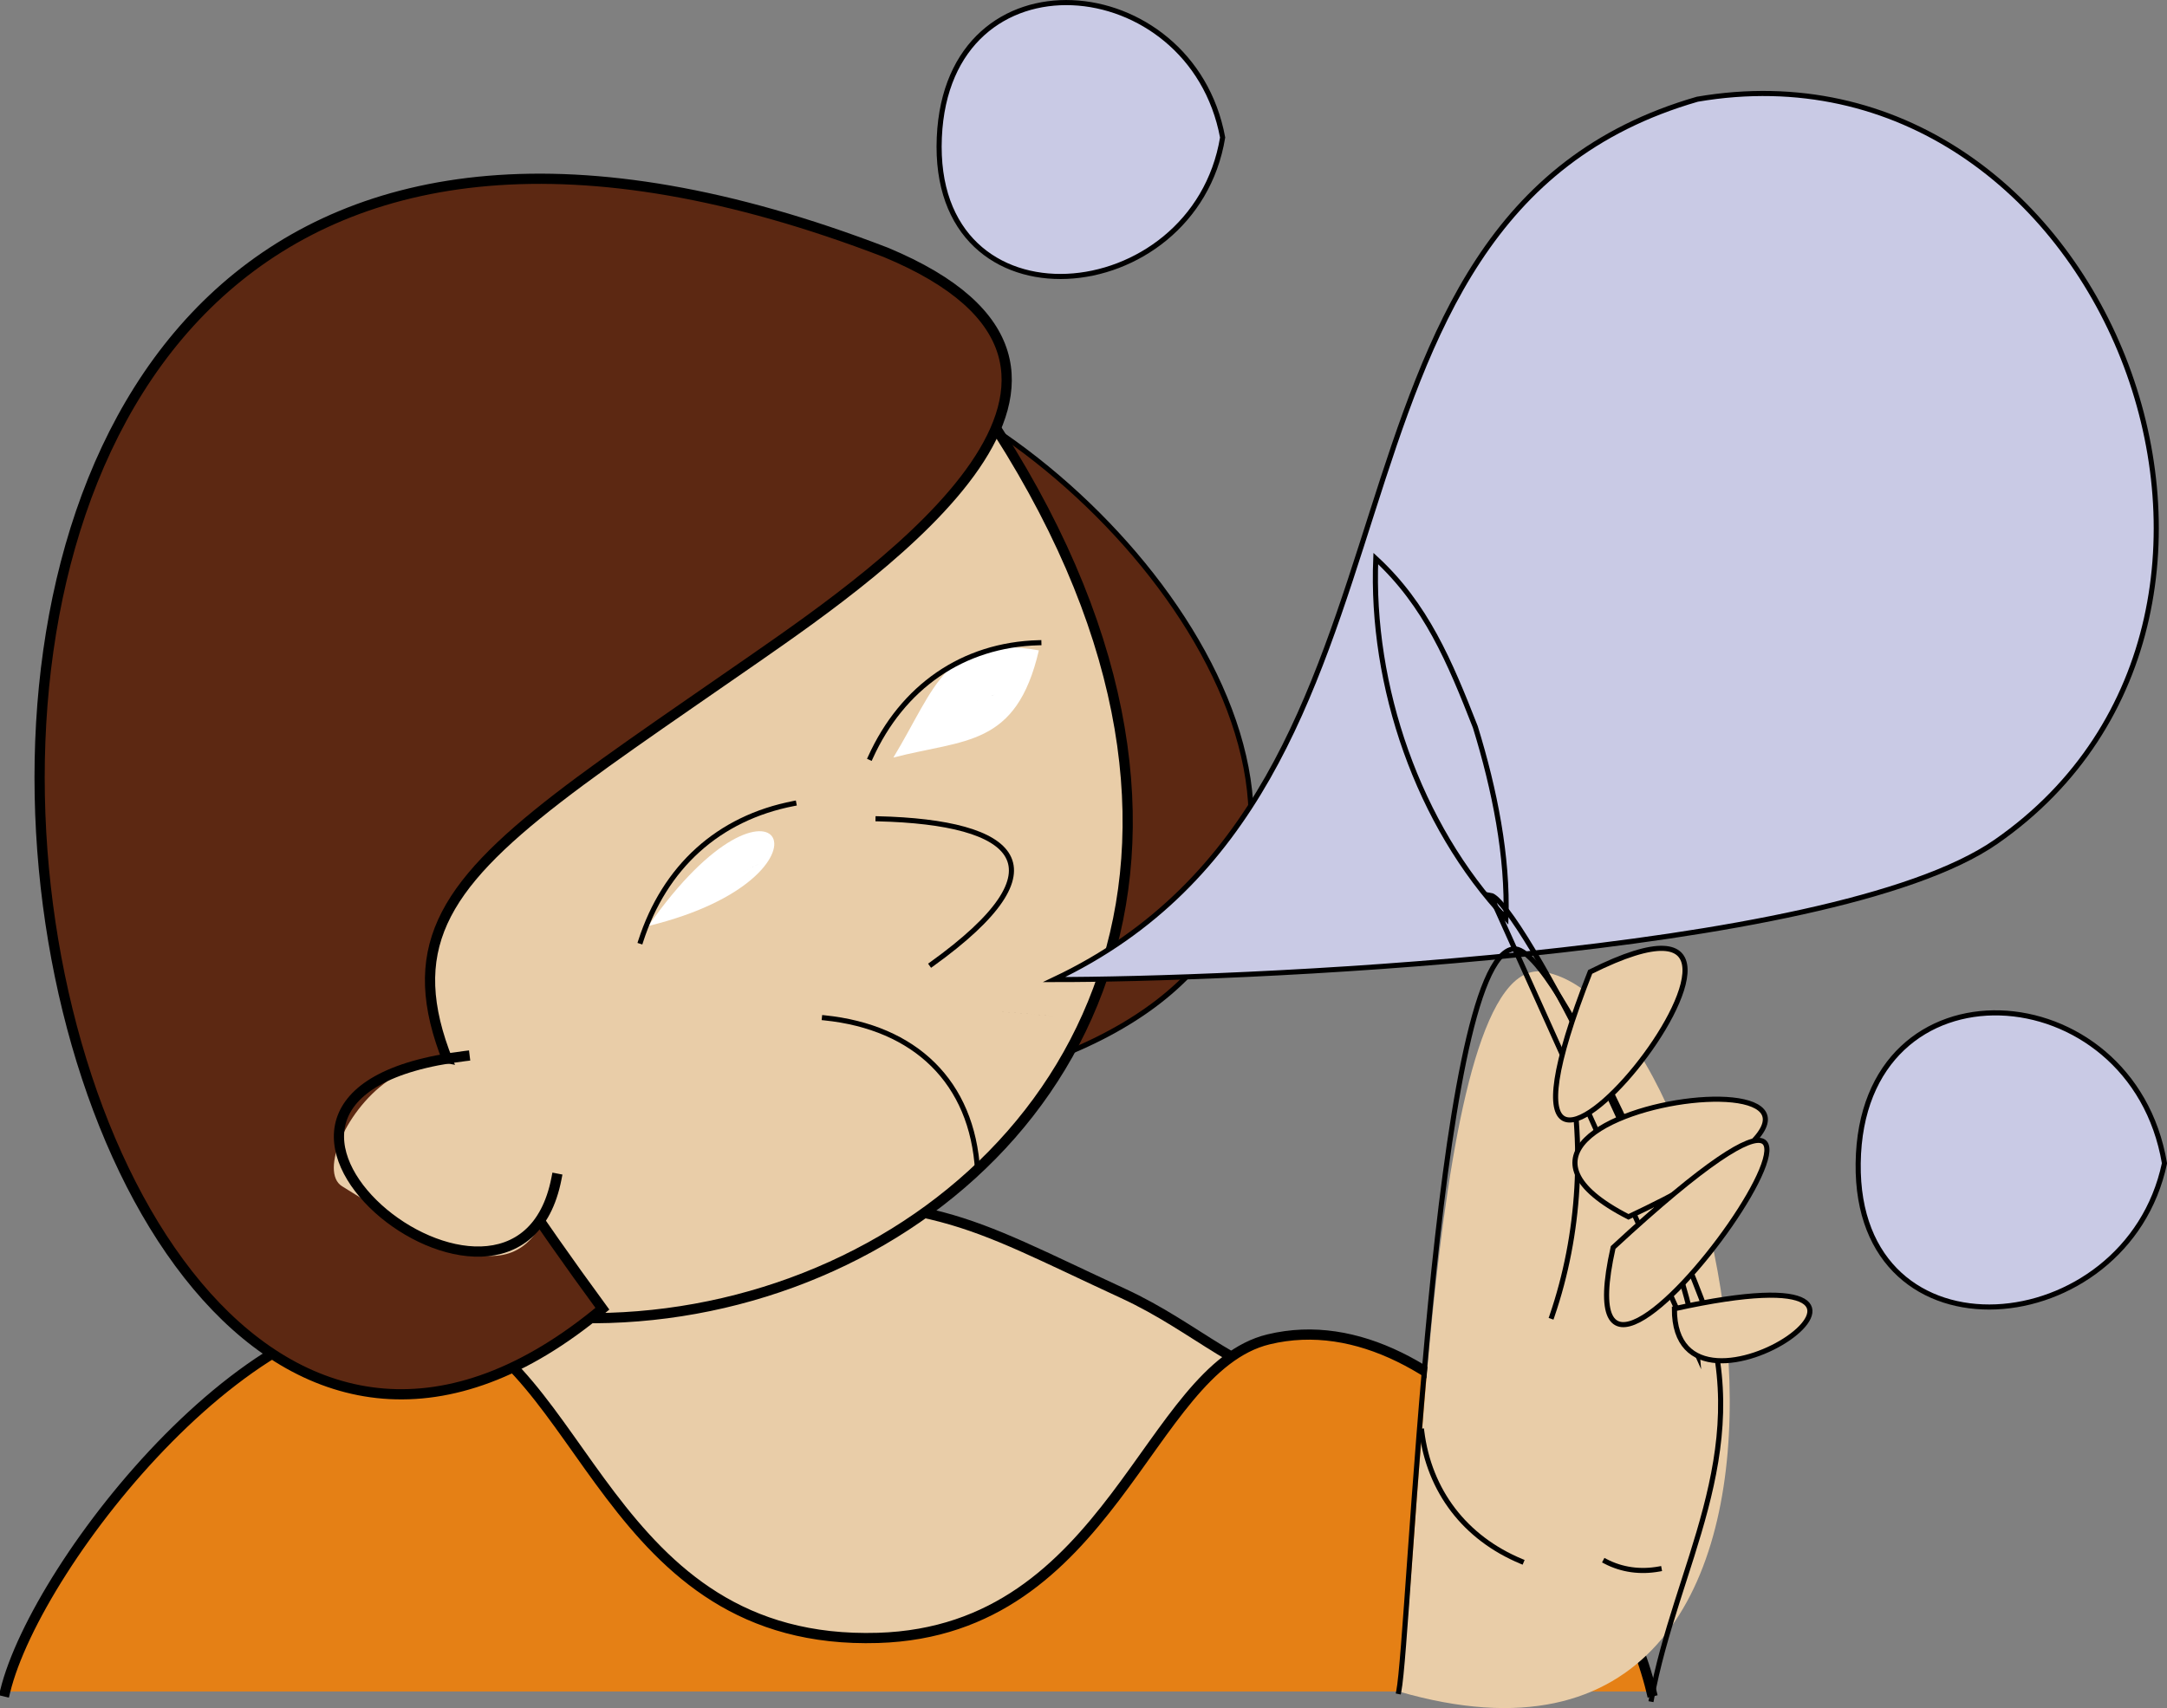 <svg xmlns="http://www.w3.org/2000/svg" xmlns:xlink="http://www.w3.org/1999/xlink" version="1.1" id="Layer_1" x="0px" y="0px" enable-background="new 0 0 822.05 841.89" xml:space="preserve" viewBox="305.5 338.67 212.25 167.34">
<rect x="305.5" y="338.67" width="212.25" height="167.34" fill="#808080" stroke="none"/>
<path fill-rule="evenodd" clip-rule="evenodd" fill="#E9CDA8" stroke="#000000" stroke-linecap="square" stroke-miterlimit="10" d="  M435.002,475.14c-8.121-1.698-12.206-6.381-19.5-9.75c-15.973-7.378-17.912-9.561-40.584-9.078  c-21.303,0.453-45.083,28.104-51.666,45.828c24.265,0,48.529,0,72.794,0C426.51,502.14,425.16,504.666,435.002,475.14z"/>
<path fill-rule="evenodd" clip-rule="evenodd" fill="#E58015" d="M467.252,504.39c-3.201-13.38-20.008-38.723-37.5-34.5  c-11.931,2.88-15.378,28.553-38.25,29.25c-26.686,0.813-28.683-27.542-43.5-31.5c-16.442-4.392-38.902,23.982-42,36.75  C359.752,504.39,413.502,504.39,467.252,504.39z"/>
<path fill="none" stroke="#000000" stroke-linecap="square" stroke-miterlimit="10" d="M467.252,504.39  c-3.201-13.38-20.008-38.723-37.5-34.5c-11.931,2.88-15.378,28.553-38.25,29.25c-26.686,0.813-28.683-27.542-43.5-31.5  c-16.442-4.392-38.902,23.982-42,36.75"/>
<path fill-rule="evenodd" clip-rule="evenodd" fill="#22631B" d="M467.252,502.89L467.252,502.89L467.252,502.89z"/>
<line fill="none" stroke="#000000" stroke-linecap="square" stroke-miterlimit="10" x1="467.252" y1="502.89" x2="467.252" y2="502.89"/>
<path fill-rule="evenodd" clip-rule="evenodd" fill="#22631B" d="M306.002,502.89L306.002,502.89L306.002,502.89z"/>
<line fill="none" stroke="#000000" stroke-linecap="square" stroke-miterlimit="10" x1="306.002" y1="502.89" x2="306.002" y2="502.89"/>
<path fill-rule="evenodd" clip-rule="evenodd" fill="#5C2812" stroke="#000000" stroke-width="0.5" stroke-linecap="square" stroke-miterlimit="10" d="  M402.752,380.64c23.089,15.308,40.886,49.519,4.5,62.25C402.059,423.56,385.677,396.525,402.752,380.64z"/>
<path fill-rule="evenodd" clip-rule="evenodd" fill="#E9CDA8" stroke="#000000" stroke-linecap="square" stroke-miterlimit="10" d="  M311.252,431.64c32.801,75.843,154.871,21.855,81.75-64.5C372.351,395.087,345.482,421.624,311.252,431.64z"/>
<path fill-rule="evenodd" clip-rule="evenodd" fill="#5C2812" stroke="#000000" stroke-linecap="square" stroke-miterlimit="10" d="  M392.252,363.39c27.701,11.522-0.169,31.005-12.75,39.75c-36.081,25.079-42.183,26.601-15,63.75  C303.181,518.077,269.625,316.21,392.252,363.39z"/>
<path fill-rule="evenodd" clip-rule="evenodd" fill="#E9CDA8" d="M360.002,454.14c-2.525,12.945-11.533,6.626-21,0.75  C334.553,452.128,349.475,429.642,360.002,454.14z"/>
<path fill="none" stroke="#000000" stroke-linecap="square" stroke-miterlimit="10" d="M360.002,454.14  c-3.928,20.141-39.616-8.26-9-12"/>
<path fill-rule="evenodd" clip-rule="evenodd" fill="#C9CAE5" stroke="#000000" stroke-width="0.5" stroke-linecap="square" stroke-miterlimit="10" d="  M471.752,348.39c-40.784,11.762-23.163,67.401-63,86.25c16.338,0.021,75.993-2.202,92.25-13.5  C533.533,398.531,511.446,341.583,471.752,348.39z"/>
<path fill-rule="evenodd" clip-rule="evenodd" fill="#CE0E21" d="M367.502,431.64L367.502,431.64L367.502,431.64z"/>
<line fill="none" stroke="#000000" stroke-width="1.5" stroke-linecap="square" stroke-miterlimit="10" x1="367.502" y1="431.64" x2="367.502" y2="431.64"/>
<path fill-rule="evenodd" clip-rule="evenodd" fill="#FFFFFF" d="M393.002,412.89c6.982-1.817,12.041-1.009,14.25-10.5  C398.097,400.736,397.185,405.98,393.002,412.89z"/>
<path fill-rule="evenodd" clip-rule="evenodd" d="M396.002,409.14C405.14,405.953,405.5,405.827,396.002,409.14L396.002,409.14z"/>
<path fill="none" stroke="#000000" stroke-width="0.5" stroke-linecap="square" stroke-miterlimit="10" d="M407.252,401.64  c-7.462,0.19-13.376,4.352-16.5,11.25"/>
<path fill-rule="evenodd" clip-rule="evenodd" fill="#FFFFFF" d="M369.002,429.39C388.775,424.583,381.756,411.152,369.002,429.39  L369.002,429.39z"/>
<path fill-rule="evenodd" clip-rule="evenodd" d="M373.502,426.39C382.257,422.125,381.626,422.433,373.502,426.39L373.502,426.39z"/>
<path fill="none" stroke="#000000" stroke-width="0.5" stroke-linecap="square" stroke-miterlimit="10" d="M383.252,417.39  c-7.403,1.428-12.657,6.234-15,13.5"/>
<path fill-rule="evenodd" clip-rule="evenodd" fill="#E9CDA8" d="M391.502,418.89c13.609,0.327,18.541,4.695,5.25,14.25  C395.062,428.552,392.312,423.692,391.502,418.89z"/>
<path fill="none" stroke="#000000" stroke-width="0.5" stroke-linecap="square" stroke-miterlimit="10" d="M391.502,418.89  c13.609,0.327,18.541,4.695,5.25,14.25"/>
<path fill-rule="evenodd" clip-rule="evenodd" fill="#E9CDA8" d="M442.502,504.39c2.238-10.891,2.737-72.648,14.25-70.5  C475.913,437.465,490.791,518.384,442.502,504.39z"/>
<path fill="none" stroke="#000000" stroke-width="0.5" stroke-linecap="square" stroke-miterlimit="10" d="M442.502,504.39  c1.07-5.205,3.492-71.957,11.25-72.75c4.266-0.436,17.452,31.355,18.75,35.25c4.761,14.282-2.889,25.275-5.25,38.25"/>
<path fill="none" stroke="#000000" stroke-width="0.5" stroke-linecap="square" stroke-miterlimit="10" d="M459.002,442.14  c1.756,8.518,1.275,17.411-1.5,25.5"/>
<path fill="none" stroke="#000000" stroke-width="0.5" stroke-linecap="square" stroke-miterlimit="10" d="M450.002,409.89  c1.901,6.166,3.203,12.712,3,18.75c-8.609-9.165-13.267-22.786-12.75-35.25C445.173,397.933,447.483,403.454,450.002,409.89z"/>
<path fill="none" stroke="#000000" stroke-width="0.5" stroke-linecap="square" stroke-miterlimit="10" d="M451.502,426.39  c6.75,15,13.5,30,20.25,45C470.676,458.509,454.191,426.8,451.502,426.39z"/>
<path fill="none" stroke="#000000" stroke-width="0.5" stroke-linecap="square" stroke-miterlimit="10" d="M444.752,478.89  c0.732,5.869,4.233,10.45,9.75,12.75"/>
<path fill-rule="evenodd" clip-rule="evenodd" fill="#E9CDA8" stroke="#000000" stroke-width="0.5" stroke-linecap="square" stroke-miterlimit="10" d="  M461.252,433.89C488.325,420.344,446.097,472.477,461.252,433.89L461.252,433.89z"/>
<path fill-rule="evenodd" clip-rule="evenodd" fill="#E9CDA8" stroke="#000000" stroke-width="0.5" stroke-linecap="square" stroke-miterlimit="10" d="  M465.002,457.89C504.444,439.283,442.02,446.132,465.002,457.89L465.002,457.89z"/>
<path fill-rule="evenodd" clip-rule="evenodd" fill="#E9CDA8" stroke="#000000" stroke-width="0.5" stroke-linecap="square" stroke-miterlimit="10" d="  M463.502,460.89C500.348,426.818,457.19,489.084,463.502,460.89L463.502,460.89z"/>
<path fill-rule="evenodd" clip-rule="evenodd" fill="#E9CDA8" stroke="#000000" stroke-width="0.5" stroke-linecap="square" stroke-miterlimit="10" d="  M469.502,466.89C499.404,460.303,469.431,481.138,469.502,466.89L469.502,466.89z"/>
<path fill="none" stroke="#000000" stroke-width="0.5" stroke-linecap="square" stroke-miterlimit="10" d="M468.002,492.39  c-1.838,0.334-3.648,0.089-5.25-0.75"/>
<path fill-rule="evenodd" clip-rule="evenodd" d="M402.002,437.64C411.085,438.419,410.806,438.395,402.002,437.64L402.002,437.64z"/>
<path fill="none" stroke="#000000" stroke-width="0.5" stroke-linecap="square" stroke-miterlimit="10" d="M386.252,438.39  c8.892,0.908,14.493,6.298,15,15"/>
<path fill-rule="evenodd" clip-rule="evenodd" fill="#C9CAE5" stroke="#000000" stroke-width="0.5" stroke-linecap="square" stroke-miterlimit="10" d="  M517.502,452.64c-3.701,17.524-30.253,19.989-30,0C487.762,432.152,514.33,433.847,517.502,452.64z"/>
<path fill-rule="evenodd" clip-rule="evenodd" fill="#C9CAE5" stroke="#000000" stroke-width="0.5" stroke-linecap="square" stroke-miterlimit="10" d="  M425.252,352.14c-2.8,16.954-28.591,19.322-27.75,0C398.315,333.454,422.176,335.612,425.252,352.14z"/>
</svg>